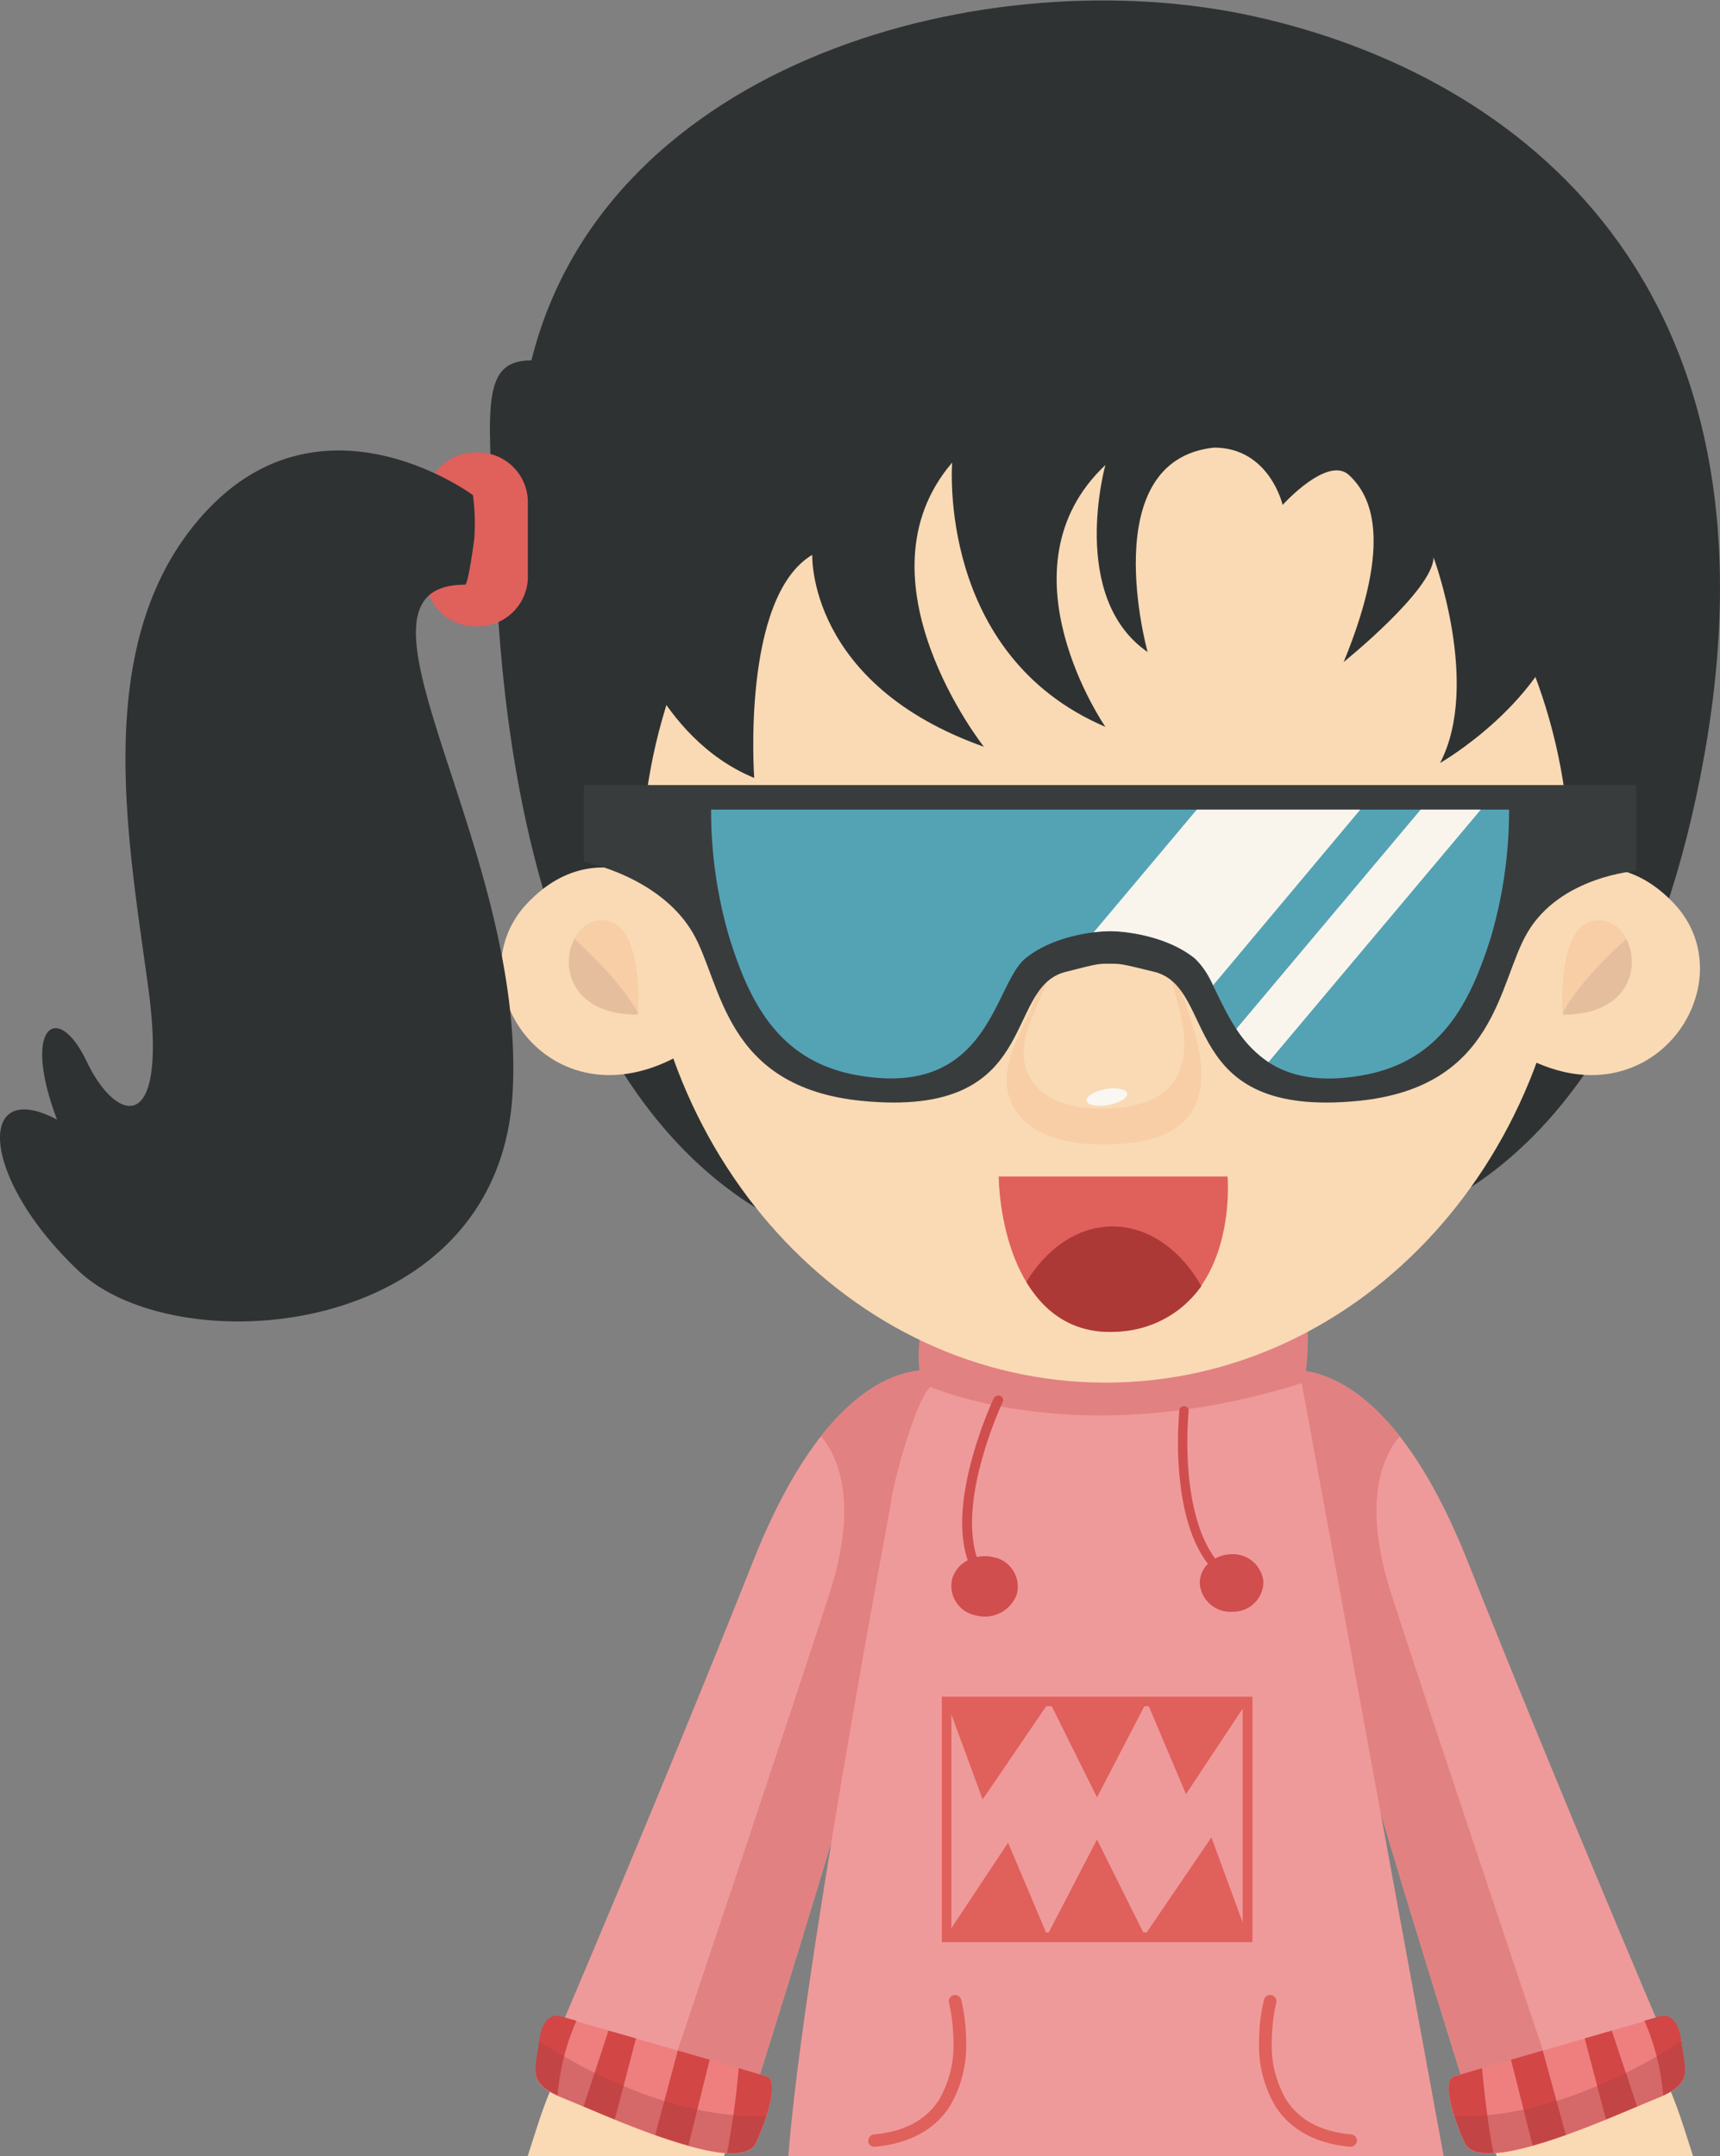 <svg xmlns="http://www.w3.org/2000/svg" viewBox="0 0 207.37 259.96"><rect x="0" y="0" width="207.37" height="259.96" fill="#808080" stroke="none"/><defs><style>.cls-1{fill:#f9dab4;}.cls-2{fill:#ef9a9a;}.cls-3{fill:#e28181;}.cls-4{fill:#ef7f7f;}.cls-5{fill:#d34646;}.cls-6{opacity:0.36;}.cls-7{fill:#a53f3f;}.cls-8{fill:#d14e4e;}.cls-9{fill:#e0605c;}.cls-10{fill:#2f3233;}.cls-11{fill:#e5be9e;}.cls-12{fill:#f7cea6;}.cls-13{fill:#f9f7f2;}.cls-14{fill:#393c3d;}.cls-15{fill:#54a3b5;}.cls-16{fill:#f9f5ed;}.cls-17{fill:#ad3936;}</style></defs><title>资源 128</title><g id="图层_2" data-name="图层 2"><g id="Layer_1" data-name="Layer 1"><path class="cls-1" d="M64.74,256.49c-.38,1.19-.76,2.35-1.12,3.47H87.29l.48-1.47,2.08-9.71-20.54-2S67.08,249.09,64.74,256.49Z"/><path class="cls-2" d="M114.18,165.52s-12.44-4.84-23.38,22.72S66.52,247,66.52,247l23.92,6.88S117,170.45,114.18,165.52Z"/><path class="cls-3" d="M90.44,253.84s26.53-83.39,23.74-88.32c0,0-7.05-2.75-15.21,7.67,1.67,1.9,4.82,7.34,1,19.06-4.32,13.4-16.56,49.88-19.53,58.72Z"/><path class="cls-4" d="M92.46,250.35l-24.93-7.21s-2-.73-2.5,3-1.57,5.1,3,6.91,21.21,9.64,23.13,5.35S93.65,250.83,92.46,250.35Z"/><path class="cls-5" d="M65,246.09c.47-3.68,2.5-3,2.5-3l2,.56a27.65,27.65,0,0,0-2.27,9C63.6,251,64.6,249.53,65,246.09Z"/><path class="cls-5" d="M76.68,245.78l-2.56,9.77c-1.39-.57-2.67-1.11-3.76-1.57l3-9.14Z"/><path class="cls-5" d="M83,258.69c-1.28-.35-2.62-.79-4-1.27l2.72-10.18,3.84,1.11Z"/><path class="cls-5" d="M89.06,249.37l3.4,1c1.19.48.6,3.7-1.32,8-.45,1-1.74,1.34-3.48,1.24A102,102,0,0,0,89.06,249.37Z"/><g class="cls-6"><path class="cls-7" d="M92.4,255.13c-.32,1-.74,2.05-1.26,3.22C89.22,262.64,72.56,254.81,68,253s-3.44-3.24-3-6.91C65,246.09,78.8,255.75,92.4,255.13Z"/></g><path class="cls-1" d="M203,256.49c.38,1.19.76,2.35,1.12,3.47H180.44l-.48-1.47-2.08-9.71,20.54-2S200.65,249.09,203,256.49Z"/><path class="cls-2" d="M153.55,165.52s12.44-4.84,23.39,22.72S201.22,247,201.22,247l-23.93,6.88S150.77,170.45,153.55,165.52Z"/><path class="cls-3" d="M177.29,253.84s-26.52-83.39-23.74-88.32c0,0,7.06-2.75,15.21,7.67-1.67,1.9-4.81,7.34-1,19.06,4.32,13.4,16.56,49.88,19.52,58.72Z"/><path class="cls-4" d="M175.28,250.35l24.92-7.21s2-.73,2.5,3,1.57,5.1-3,6.91-21.21,9.64-23.13,5.35S174.08,250.83,175.28,250.35Z"/><path class="cls-5" d="M202.7,246.09c-.46-3.68-2.5-3-2.5-3l-1.95.56a27.91,27.91,0,0,1,2.27,9C204.13,251,203.13,249.53,202.7,246.09Z"/><path class="cls-5" d="M191.06,245.78l2.56,9.77c1.39-.57,2.66-1.11,3.75-1.57l-3.05-9.14Z"/><path class="cls-5" d="M184.78,258.69c1.28-.35,2.62-.79,4-1.27L186,247.24l-3.83,1.11Z"/><path class="cls-5" d="M178.67,249.37l-3.39,1c-1.2.48-.6,3.7,1.31,8,.46,1,1.74,1.34,3.48,1.24C179.44,256.75,178.93,252,178.67,249.37Z"/><g class="cls-6"><path class="cls-7" d="M175.34,255.13c.32,1,.73,2.05,1.25,3.22,1.92,4.29,18.58-3.54,23.13-5.35s3.44-3.24,3-6.91C202.7,246.09,188.93,255.75,175.34,255.13Z"/></g><path class="cls-2" d="M131,166.29c-5.86,0-12.51-.25-18.32.62-2,.29-5.29,13-5.27,14.37,0,0-10.73,57-12.36,78.68h79l-17.15-93.42C154.48,163.36,144.7,166.27,131,166.29Z"/><path class="cls-3" d="M111.14,166.8s18,8.69,45.72,0c.76-.23.81-4.68.82-5.24a12.19,12.19,0,0,0-.64-4.22c-.43-1.15-1.31-2.68-2.83-3-2.32-.43-5.52,1-7.83,1.34-5.64.75-11.28,1.22-17,1.46-3.09.13-6.22.09-9.31,0-2.06-.07-5.49-1.13-7.4-.27-1.49.68-1.43,2.69-1.69,3.92A14.7,14.7,0,0,0,111.14,166.8Z"/><path class="cls-8" d="M145.63,188.56c-2.43-3.17-3.24-7.81-3.51-11.65a45.42,45.42,0,0,1,.07-6.89.55.55,0,0,1,.62-.46.51.51,0,0,1,.5.55,44.22,44.22,0,0,0-.06,6.74c.24,3.73,1.1,8.19,3.26,11.07a4,4,0,0,1,1.75-.51,3.71,3.71,0,0,1,4.06,3.25,3.61,3.61,0,0,1-3.6,3.67,3.72,3.72,0,0,1-4.06-3.25A3.21,3.21,0,0,1,145.63,188.56Z"/><path class="cls-8" d="M116.67,188.13c-1.31-3.87-.47-8.74.63-12.66a49.69,49.69,0,0,1,2.51-6.87.63.63,0,0,1,.79-.28.51.51,0,0,1,.3.7,48.74,48.74,0,0,0-2.45,6.72c-1.09,3.8-1.82,8.5-.68,12a4.33,4.33,0,0,1,1.93,0,3.62,3.62,0,0,1,2.91,4.42,4.09,4.09,0,0,1-4.9,2.63,3.63,3.63,0,0,1-2.91-4.43A3.71,3.71,0,0,1,116.67,188.13Z"/><path class="cls-9" d="M104.69,258.19a.76.76,0,0,1,.69-.83h0c4.15-.4,6.43-2.05,7.81-4.14h0a12.93,12.93,0,0,0,1.76-7h0a22.48,22.48,0,0,0-.27-3.37h0c-.14-.85-.27-1.35-.27-1.35h0a.77.77,0,0,1,.55-.93h0a.77.77,0,0,1,.93.55h0a21.89,21.89,0,0,1,.59,5.1h0a14.26,14.26,0,0,1-2,7.79h0c-1.59,2.48-4.44,4.42-9,4.83h-.07a.76.76,0,0,1-.76-.69Z"/><path class="cls-9" d="M163.6,258.19a.76.76,0,0,0-.69-.83h0c-4.15-.4-6.44-2.05-7.81-4.14h0a12.85,12.85,0,0,1-1.77-7h0a22.48,22.48,0,0,1,.27-3.37h0c.14-.85.27-1.35.27-1.35h0a.77.77,0,0,0-.54-.93h0a.78.78,0,0,0-.94.55h0a21.89,21.89,0,0,0-.59,5.1h0a14.35,14.35,0,0,0,2,7.79h0c1.6,2.48,4.44,4.42,8.95,4.83h.07a.77.77,0,0,0,.77-.69Z"/><path class="cls-9" d="M113.55,234.18v-29.6H151v29.6Zm36.85-.57v0ZM114.7,233h35.12V205.73H114.7V233Z"/><polygon class="cls-9" points="114.13 205.16 118.47 216.97 126.52 205.16 132.26 216.72 138.26 205.16 142.99 216.33 150.39 205.16 114.13 205.16"/><polygon class="cls-9" points="150.39 233.35 146.05 221.54 138.01 233.35 132.26 221.8 126.26 233.35 121.54 222.18 114.13 233.35 150.39 233.35"/><path class="cls-10" d="M162.7,148.67s32.77-1.2,42.8-57.72S183.43,9.17,151.33,2,73.09,7.23,64.07,43.45c-6.6,0-5,6.61-4.36,24s4,75.76,46.81,84.18S162.7,148.67,162.7,148.67Z"/><path class="cls-1" d="M182.37,108.91s10.22-9.71,19.43,0-3.09,27.93-19.43,17.69Z"/><path class="cls-11" d="M188.45,122.34S187.57,111,192.73,111,199.6,122.34,188.45,122.34Z"/><path class="cls-12" d="M192.73,111a3.84,3.84,0,0,1,3.35,2.21c-2.41,2.18-6.05,5.8-7.65,8.89C188.34,120.61,188,111,192.73,111Z"/><path class="cls-1" d="M83,108.91s-10.22-9.71-19.43,0S66.61,136.84,83,126.6Z"/><path class="cls-11" d="M76.88,122.34S77.76,111,72.59,111,65.72,122.34,76.88,122.34Z"/><path class="cls-12" d="M72.59,111a3.83,3.83,0,0,0-3.34,2.21c2.4,2.18,6,5.8,7.64,8.89C77,120.61,77.35,111,72.59,111Z"/><path class="cls-1" d="M189.31,105.08c0,34-25.08,61.63-56,61.63s-56-27.59-56-61.63,25.09-61.63,56-61.63S189.31,71,189.31,105.08Z"/><path class="cls-9" d="M63.64,69.7a6,6,0,0,1-6.17,5.82h0a6,6,0,0,1-6.16-5.82V60.38a6,6,0,0,1,6.16-5.82h0a6,6,0,0,1,6.17,5.82Z"/><path class="cls-10" d="M57.2,64.7a26.33,26.33,0,0,0-.18-5S39.09,46.4,24.89,61.61s-9.42,39.56-7,57.6S14,135.44,10.46,128s-7.88-4.28-3.58,7c-9.79-5.19-9.32,7,2.62,18.26s50.58,8.35,52.3-21.42S39.35,70.5,56.07,70.5c.38,0,1.08-5.21,1.13-5.73Z"/><path class="cls-10" d="M75.41,74.94s3.74,14,15.52,18.86c0,0-1.59-21.79,7-26.9,0,0-.64,15.57,20.69,23.14,0,0-15.92-20.14-3.82-34.27,0,0-1.91,23.15,18.47,31.87,0,0-13.22-19.09,0-31.57,0,0-4.46,15.94,5.09,22.55,0,0-6.42-23.1,8-24.65,6.69,0,8.28,6.91,8.28,6.91s5.41-6,8-3.6,5.41,7.81-.64,22.54c0,0,10.83-8.71,10.83-12.62,0,0,5.73,15.33.79,24.8,0,0,12.9-7.36,15.45-18.79s-13.69-40.29-38.21-45.1S83,31.55,75.41,74.94Z"/><path class="cls-12" d="M128.5,108.89c-1.71,3.65-2.42,7.57-3.65,11.36s-4.66,8.09-3.09,12.29c1.41,3.78,5.63,5.19,9.6,5.39,10.73.56,15.6-3.54,12.62-13.53C142.68,120,135.14,94.72,128.5,108.89Z"/><path class="cls-1" d="M129.51,107.68c-1.44,3.28-2.06,6.8-3.12,10.2s-3.92,7.28-2.66,11c1.13,3.37,4.58,4.6,7.85,4.75,8.85.41,12.9-3.31,10.54-12.23C141.09,117.55,135.12,94.93,129.51,107.68Z"/><path class="cls-13" d="M131,132.73c.11.52,1.3.75,2.65.5s2.36-.88,2.24-1.4-1.3-.75-2.65-.5S130.91,132.2,131,132.73Z"/><path class="cls-14" d="M133.83,94.66H70.39v9.26s9.11,1.72,13.11,8.51c3.55,6,3.66,18.66,20.43,20.31,21.76,2.14,16.92-13.58,24.49-15.54,4.07-1.06,4.07-1,5.41-1s1.35,0,5.42,1c7.57,2,2.73,17.68,24.49,15.54,16.76-1.65,16.87-14.31,20.42-20.31,4-6.79,13.11-7.42,13.11-7.42V94.66Z"/><path class="cls-15" d="M181.94,97.62H85.73a54.44,54.44,0,0,0,2.21,15.45c2.4,7.67,5.88,14.89,15.44,16.58,16,2.84,16.39-11,20.28-14.12,3.28-2.63,8.12-3.25,10.17-3.25s6.89.62,10.17,3.25c3.9,3.11,4.24,17,20.29,14.12,9.56-1.69,13-8.91,15.44-16.58A54.44,54.44,0,0,0,181.94,97.62Z"/><path class="cls-16" d="M144.29,97.62l-12.44,14.8a16.24,16.24,0,0,1,2-.14c2,0,6.89.62,10.17,3.25a9.82,9.82,0,0,1,2.24,3.27L164,97.62Z"/><path class="cls-16" d="M171.28,97.62l-22.22,26.44a13.65,13.65,0,0,0,3.88,4l25.59-30.44Z"/><path class="cls-9" d="M120.41,141.86H148s1.52,17.22-13.05,18.69C123.45,161.39,120.56,148.58,120.41,141.86Z"/><path class="cls-17" d="M135,160.55a13,13,0,0,0,9.84-5.48c-2.5-4.38-6.36-7.19-10.7-7.19-4.17,0-7.89,2.59-10.39,6.68C125.94,158.24,129.47,161,135,160.55Z"/></g></g></svg>